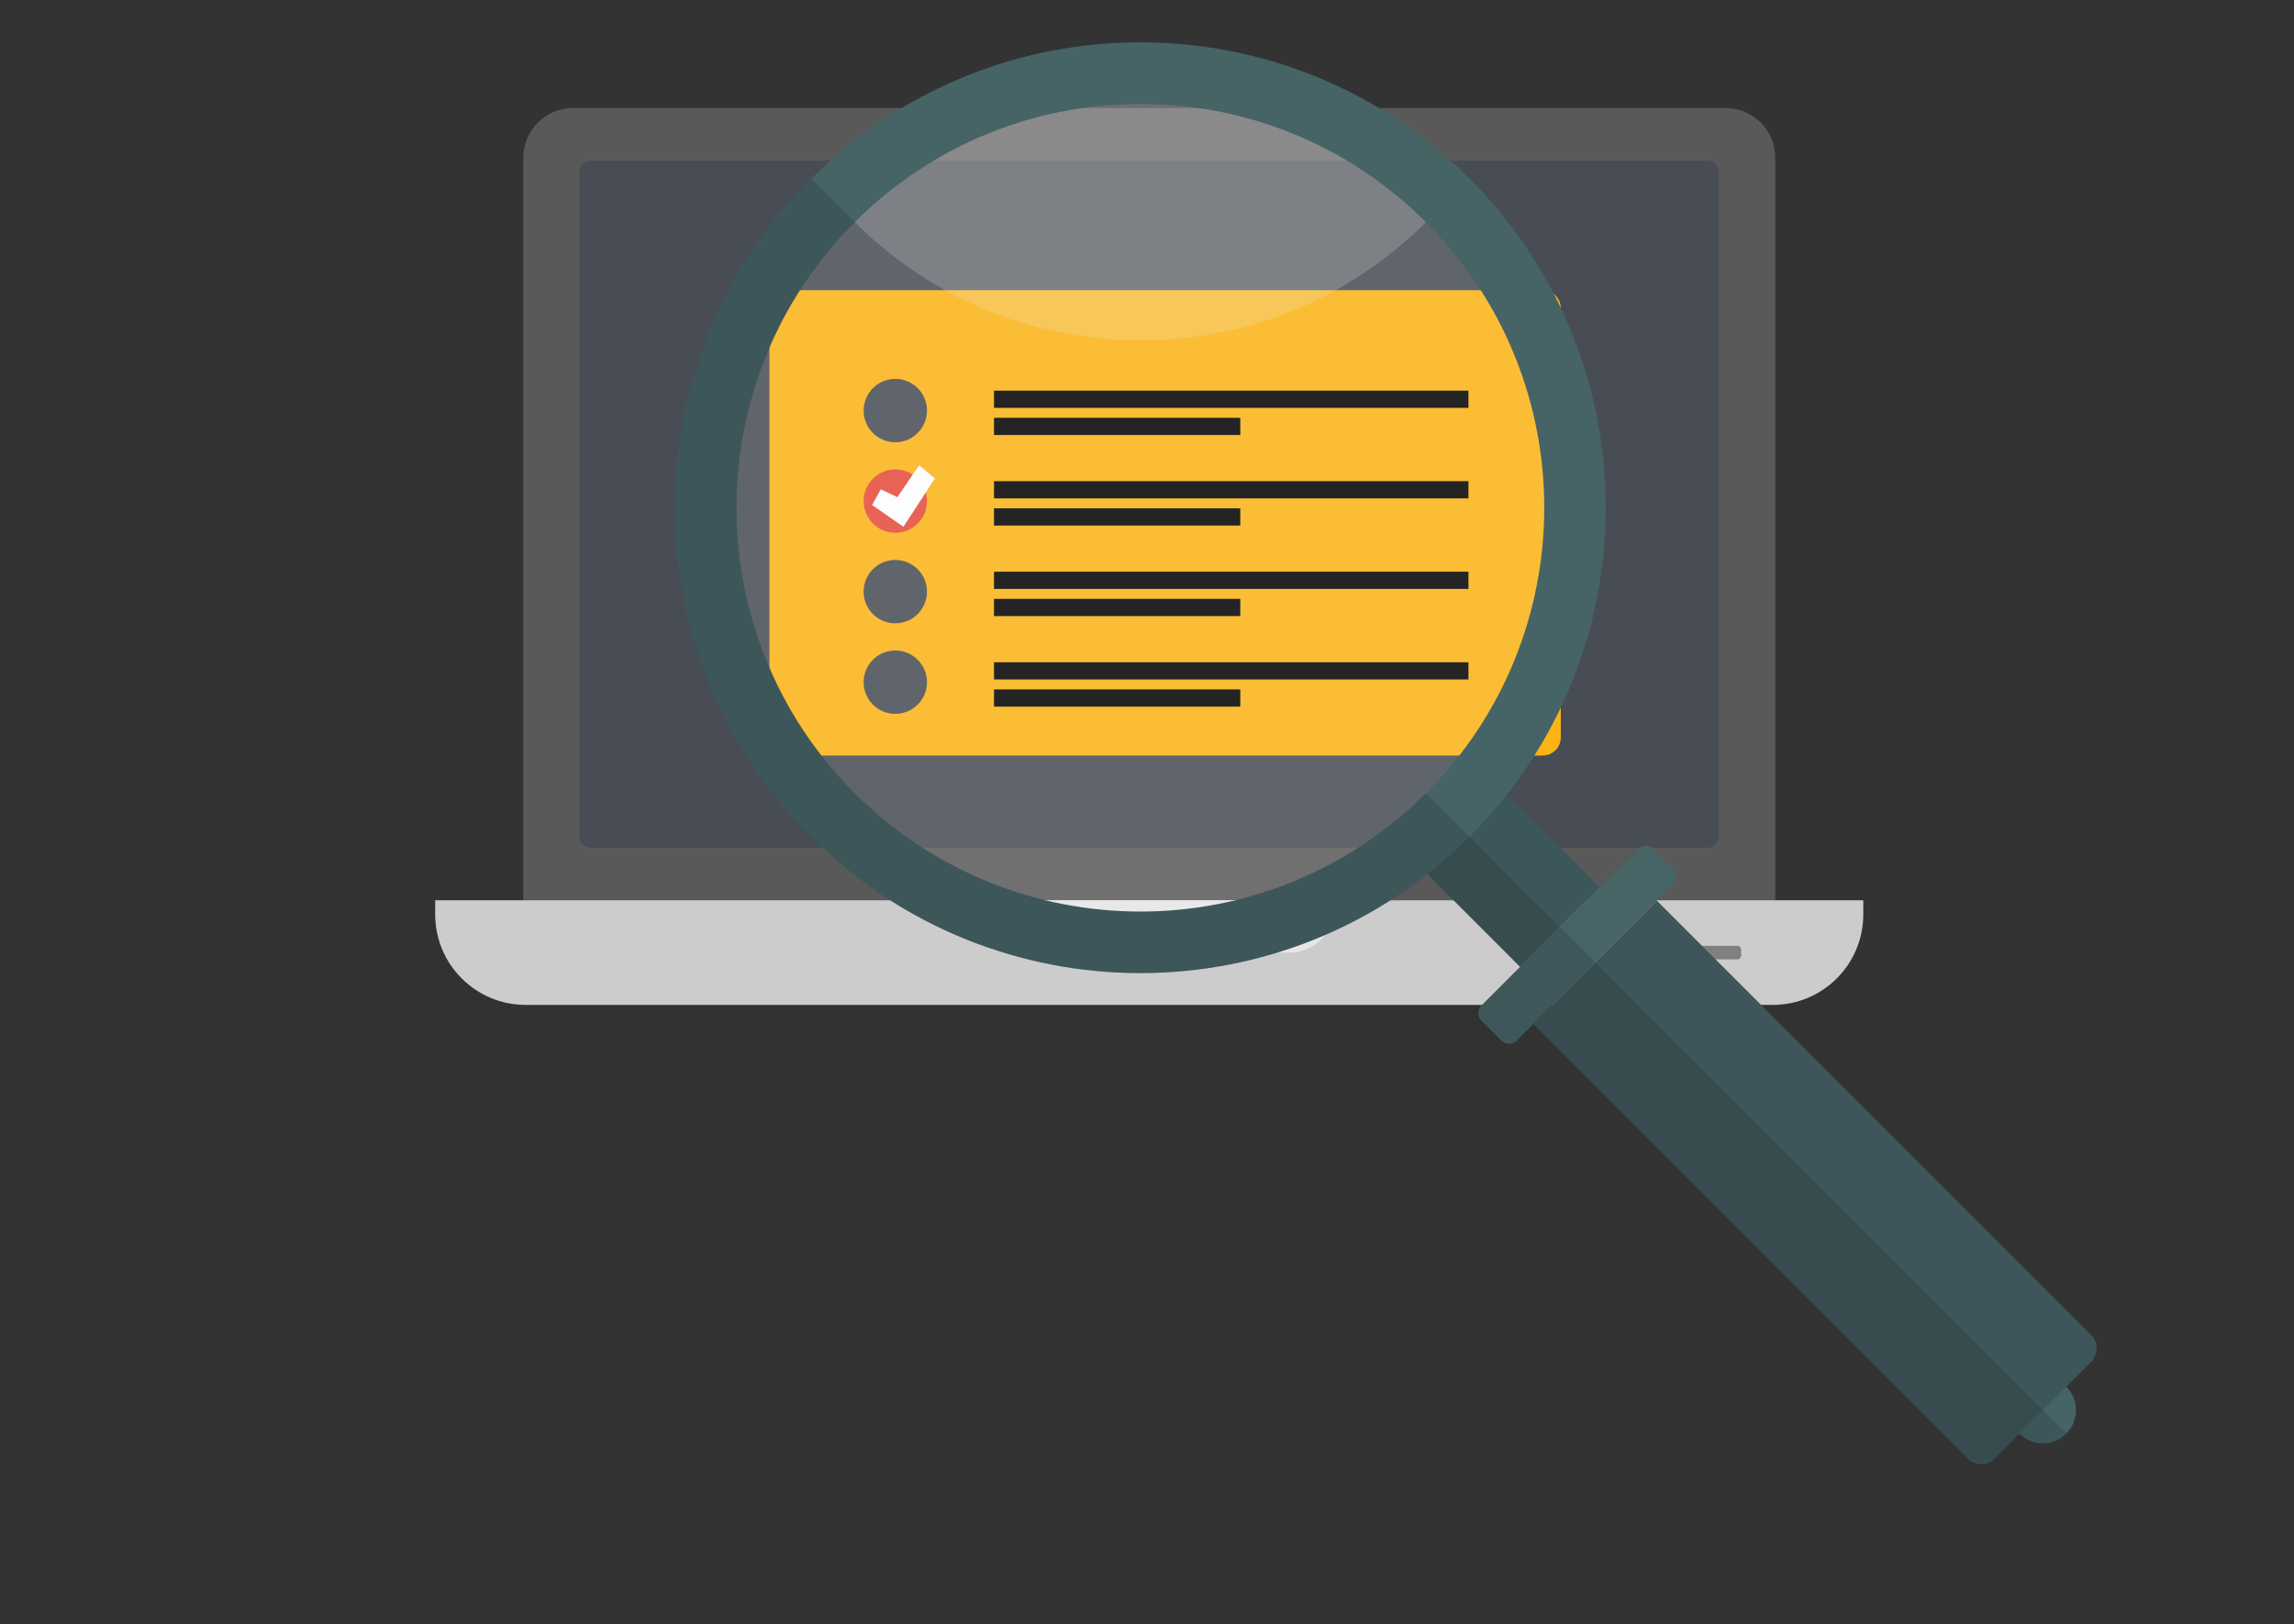 <?xml version="1.0" encoding="utf-8"?>
<!-- Generator: Adobe Illustrator 17.0.0, SVG Export Plug-In . SVG Version: 6.00 Build 0)  -->
<!DOCTYPE svg PUBLIC "-//W3C//DTD SVG 1.1//EN" "http://www.w3.org/Graphics/SVG/1.1/DTD/svg11.dtd">
<svg version="1.1" id="Layer_1" xmlns="http://www.w3.org/2000/svg" xmlns:xlink="http://www.w3.org/1999/xlink" x="0px" y="0px"
	 width="600px" height="424.878px" viewBox="0 0 600 424.878" enable-background="new 0 0 600 424.878" xml:space="preserve">
<rect x="0" y="0" width="600" height="424.878" fill="#333333" stroke="none"/>
<g>
	<g opacity="0.05">
		<path fill="#11191A" d="M520.561,375.53l-86.312-86.312h3.067c13.07,0,23.665-10.595,23.665-23.665v-3.702h-23.035V67.622
			c0-7.18-5.82-13-13-13h-90.622c-38.325-22.926-86.537-22.926-124.862,0h-85.97c-7.18,0-13,5.82-13,13v194.229H87.458v3.702
			c0,13.07,10.595,23.665,23.665,23.665h250.147l-0.027,0.027c-1.172,1.172-1.172,3.071,0,4.243l4.957,4.957
			c1.172,1.172,3.071,1.172,4.243,0l4.216-4.216l113.049,113.049c0,0,0,0,0,0l0.553,0.553c1.953,1.953,5.118,1.953,7.071,0
			l6.481-6.482c0.902,0.902,1.955,1.556,3.075,1.977c0.406,0.153,0.821,0.276,1.242,0.365c0.598,0.128,1.207,0.198,1.816,0.198
			c2.22,0,4.439-0.847,6.133-2.54c3.387-3.387,3.387-8.879,0-12.266l0,0l6.481-6.481
			C522.514,380.648,522.514,377.483,520.561,375.53z"/>
		<path fill="#11191A" d="M521.273,374.817l-86.312-86.312h3.067c13.07,0,23.665-10.595,23.665-23.665v-3.702h-23.035V66.909
			c0-7.18-5.82-13-13-13h-90.622c-38.325-22.926-86.537-22.926-124.862,0h-85.97c-7.18,0-13,5.82-13,13v194.229H88.171v3.702
			c0,13.07,10.595,23.665,23.665,23.665h250.147l-0.027,0.027c-1.172,1.172-1.172,3.071,0,4.243l4.957,4.957
			c1.172,1.172,3.071,1.172,4.243,0l4.216-4.216l113.049,113.049c0,0,0,0,0,0l0.553,0.553c1.953,1.953,5.118,1.953,7.071,0
			l6.482-6.482c0.902,0.902,1.955,1.556,3.075,1.977c0.406,0.153,0.821,0.276,1.242,0.365c0.598,0.128,1.207,0.198,1.816,0.198
			c2.22,0,4.439-0.847,6.133-2.54c3.387-3.387,3.387-8.879,0-12.266l0,0l6.481-6.481
			C523.226,379.936,523.226,376.77,521.273,374.817z"/>
		<path fill="#11191A" d="M521.986,374.105l-86.312-86.312h3.067c13.07,0,23.665-10.595,23.665-23.665v-3.702h-23.035V66.196
			c0-7.18-5.82-13-13-13H335.75c-38.325-22.926-86.537-22.926-124.862,0h-85.97c-7.18,0-13,5.82-13,13v194.229H88.884v3.702
			c0,13.07,10.595,23.665,23.665,23.665h250.148l-0.027,0.027c-1.172,1.172-1.172,3.071,0,4.243l4.957,4.957
			c1.172,1.172,3.071,1.172,4.243,0l4.216-4.216l113.049,113.049c0,0,0,0,0,0l0.553,0.553c1.953,1.953,5.118,1.953,7.071,0
			l6.482-6.481c0.902,0.902,1.955,1.556,3.075,1.977c0.407,0.153,0.821,0.276,1.242,0.365c0.598,0.128,1.207,0.198,1.816,0.198
			c2.22,0,4.439-0.847,6.133-2.54c3.387-3.387,3.387-8.879,0-12.266l0,0l6.481-6.481
			C523.939,379.223,523.939,376.057,521.986,374.105z"/>
		<path fill="#11191A" d="M522.699,373.392l-86.312-86.312h3.067c13.07,0,23.665-10.595,23.665-23.665v-3.702h-23.035V65.484
			c0-7.18-5.82-13-13-13h-90.622c-38.325-22.926-86.537-22.926-124.862,0h-85.97c-7.18,0-13,5.82-13,13v194.229H89.596v3.702
			c0,13.07,10.595,23.665,23.665,23.665h250.148l-0.027,0.027c-1.172,1.172-1.172,3.071,0,4.243l4.957,4.957
			c1.172,1.172,3.071,1.172,4.243,0l4.216-4.216l113.049,113.049c0,0,0,0,0,0l0.553,0.553c1.953,1.953,5.118,1.953,7.071,0
			l6.482-6.481c0.902,0.902,1.955,1.556,3.075,1.977c0.406,0.153,0.821,0.276,1.242,0.365c0.598,0.128,1.207,0.198,1.816,0.198
			c2.22,0,4.439-0.847,6.133-2.54c3.387-3.387,3.387-8.879,0-12.266l0,0l6.481-6.481
			C524.651,378.51,524.651,375.345,522.699,373.392z"/>
		<path fill="#11191A" d="M523.411,372.679L437.1,286.367h3.067c13.07,0,23.665-10.595,23.665-23.665V259h-23.035V64.771
			c0-7.18-5.82-13-13-13h-90.622c-38.325-22.926-86.537-22.926-124.862,0h-85.97c-7.18,0-13,5.82-13,13V259H90.309v3.702
			c0,13.07,10.595,23.665,23.665,23.665h250.148l-0.027,0.027c-1.172,1.172-1.172,3.071,0,4.243l4.957,4.957
			c1.172,1.172,3.071,1.172,4.243,0l4.216-4.216l113.049,113.049c0,0,0,0,0,0l0.553,0.553c1.953,1.953,5.118,1.953,7.071,0
			l6.482-6.481c0.902,0.902,1.955,1.556,3.075,1.977c0.406,0.153,0.821,0.276,1.242,0.365c0.598,0.128,1.207,0.198,1.816,0.198
			c2.22,0,4.439-0.847,6.133-2.54c3.387-3.387,3.387-8.879,0-12.266l0,0l6.481-6.481
			C525.364,377.798,525.364,374.632,523.411,372.679z"/>
		<path fill="#11191A" d="M524.124,371.967l-86.312-86.312h3.067c13.07,0,23.665-10.595,23.665-23.665v-3.702H441.51V64.059
			c0-7.18-5.82-13-13-13h-90.622c-38.325-22.926-86.537-22.926-124.862,0h-85.97c-7.18,0-13,5.82-13,13v194.229H91.021v3.702
			c0,13.07,10.595,23.665,23.665,23.665h250.148l-0.027,0.027c-1.172,1.172-1.172,3.071,0,4.243l4.957,4.957
			c1.172,1.172,3.071,1.172,4.243,0l4.216-4.216l113.049,113.049c0,0,0,0,0,0l0.553,0.553c1.953,1.953,5.118,1.953,7.071,0
			l6.482-6.481c0.902,0.902,1.955,1.556,3.075,1.977c0.406,0.153,0.821,0.276,1.242,0.365c0.598,0.128,1.207,0.198,1.816,0.198
			c2.22,0,4.439-0.847,6.133-2.54c3.387-3.387,3.387-8.879,0-12.266l0,0l6.481-6.481
			C526.077,377.085,526.077,373.919,524.124,371.967z"/>
		<path fill="#11191A" d="M524.837,371.254l-86.312-86.312h3.067c13.07,0,23.665-10.595,23.665-23.665v-3.702h-23.035V63.346
			c0-7.18-5.82-13-13-13h-90.622c-38.325-22.926-86.537-22.926-124.862,0h-85.97c-7.18,0-13,5.82-13,13v194.229H91.734v3.702
			c0,13.07,10.595,23.665,23.665,23.665h250.148l-0.027,0.027c-1.172,1.172-1.172,3.071,0,4.243l4.957,4.957
			c1.172,1.172,3.071,1.172,4.243,0l4.216-4.216l113.049,113.049c0,0,0,0,0,0l0.553,0.553c1.953,1.953,5.118,1.953,7.071,0
			l6.481-6.482c0.902,0.902,1.955,1.556,3.075,1.977c0.406,0.153,0.821,0.276,1.242,0.365c0.598,0.128,1.207,0.198,1.816,0.198
			c2.22,0,4.439-0.847,6.133-2.54c3.387-3.387,3.387-8.879,0-12.266l0,0l6.481-6.481
			C526.789,376.373,526.789,373.207,524.837,371.254z"/>
		<path fill="#11191A" d="M525.549,370.542l-86.312-86.312h3.067c13.07,0,23.665-10.595,23.665-23.665v-3.702h-23.035V62.633
			c0-7.18-5.82-13-13-13h-90.622c-38.325-22.926-86.537-22.926-124.862,0h-85.97c-7.18,0-13,5.82-13,13v194.229H92.447v3.702
			c0,13.07,10.595,23.665,23.665,23.665h250.147l-0.027,0.027c-1.172,1.172-1.172,3.071,0,4.243l4.957,4.957
			c1.172,1.172,3.071,1.172,4.243,0l4.216-4.216l113.049,113.049c0,0,0,0,0,0l0.553,0.553c1.953,1.953,5.118,1.953,7.071,0
			l6.481-6.482c0.902,0.902,1.955,1.556,3.075,1.977c0.406,0.153,0.821,0.276,1.242,0.365c0.598,0.128,1.207,0.198,1.816,0.198
			c2.22,0,4.439-0.847,6.133-2.54c3.387-3.387,3.387-8.879,0-12.266l0,0l6.481-6.481
			C527.502,375.66,527.502,372.494,525.549,370.542z"/>
		<path fill="#11191A" d="M526.262,369.829l-86.312-86.312h3.067c13.07,0,23.665-10.595,23.665-23.665v-3.702h-23.035V61.921
			c0-7.18-5.82-13-13-13h-90.622c-38.325-22.926-86.537-22.926-124.862,0h-85.97c-7.18,0-13,5.82-13,13V256.15H93.159v3.702
			c0,13.07,10.595,23.665,23.665,23.665h250.148l-0.027,0.027c-1.172,1.172-1.172,3.071,0,4.243l4.957,4.957
			c1.172,1.172,3.071,1.172,4.243,0l4.216-4.216l113.049,113.049c0,0,0,0,0,0l0.553,0.553c1.953,1.953,5.118,1.953,7.071,0
			l6.482-6.481c0.902,0.902,1.955,1.556,3.075,1.977c0.407,0.153,0.821,0.276,1.242,0.365c0.598,0.128,1.207,0.198,1.816,0.198
			c2.22,0,4.439-0.847,6.133-2.54c3.387-3.387,3.387-8.879,0-12.266l0,0l6.481-6.481
			C528.214,374.947,528.214,371.782,526.262,369.829z"/>
		<path fill="#11191A" d="M526.974,369.116l-86.312-86.312h3.067c13.07,0,23.665-10.595,23.665-23.665v-3.702H444.36V61.208
			c0-7.18-5.82-13-13-13h-90.622c-38.325-22.926-86.537-22.926-124.862,0h-85.97c-7.18,0-13,5.82-13,13v194.229H93.872v3.702
			c0,13.07,10.595,23.665,23.665,23.665h250.148l-0.027,0.027c-1.172,1.172-1.172,3.071,0,4.243l4.957,4.957
			c1.172,1.172,3.071,1.172,4.243,0l4.216-4.216l113.049,113.049c0,0,0,0,0,0l0.553,0.553c1.953,1.953,5.118,1.953,7.071,0
			l6.482-6.481c0.902,0.902,1.955,1.556,3.075,1.977c0.406,0.153,0.821,0.276,1.242,0.365c0.598,0.128,1.207,0.198,1.816,0.198
			c2.22,0,4.439-0.847,6.133-2.54c3.387-3.387,3.387-8.879,0-12.266l0,0l6.481-6.481
			C528.927,374.235,528.927,371.069,526.974,369.116z"/>
		<path fill="#11191A" d="M527.687,368.404l-86.312-86.312h3.067c13.07,0,23.665-10.595,23.665-23.665v-3.702h-23.035V60.496
			c0-7.18-5.82-13-13-13h-90.622c-38.325-22.926-86.537-22.926-124.862,0h-85.97c-7.18,0-13,5.82-13,13v194.229H94.584v3.702
			c0,13.07,10.595,23.665,23.665,23.665h250.148l-0.027,0.027c-1.172,1.172-1.172,3.071,0,4.243l4.957,4.957
			c1.172,1.172,3.071,1.172,4.243,0l4.216-4.216L494.835,400.15c0,0,0,0,0,0l0.553,0.553c1.953,1.953,5.118,1.953,7.071,0
			l6.482-6.481c0.902,0.902,1.955,1.556,3.075,1.977c0.406,0.153,0.821,0.276,1.242,0.365c0.598,0.128,1.207,0.198,1.816,0.198
			c2.22,0,4.439-0.847,6.133-2.54c3.387-3.387,3.387-8.879,0-12.266l0,0l6.481-6.481C529.64,373.522,529.64,370.356,527.687,368.404
			z"/>
		<path fill="#11191A" d="M528.4,367.691l-86.312-86.312h3.067c13.07,0,23.665-10.595,23.665-23.665v-3.702h-23.035V59.783
			c0-7.18-5.82-13-13-13h-90.622c-38.325-22.926-86.537-22.926-124.862,0h-85.97c-7.18,0-13,5.82-13,13v194.229H95.297v3.702
			c0,13.07,10.595,23.665,23.665,23.665H369.11l-0.027,0.027c-1.172,1.172-1.172,3.071,0,4.243l4.957,4.957
			c1.172,1.172,3.071,1.172,4.243,0l4.216-4.216l113.049,113.049c0,0,0,0,0,0l0.553,0.553c1.953,1.953,5.118,1.953,7.071,0
			l6.482-6.481c0.902,0.902,1.955,1.556,3.075,1.977c0.407,0.153,0.821,0.276,1.242,0.365c0.598,0.128,1.207,0.198,1.816,0.198
			c2.22,0,4.439-0.847,6.133-2.54c3.387-3.387,3.387-8.879,0-12.266l0,0l6.481-6.481C530.352,372.81,530.352,369.644,528.4,367.691z
			"/>
		<path fill="#11191A" d="M529.112,366.978l-86.312-86.312h3.067c13.07,0,23.665-10.595,23.665-23.665V253.3h-23.035V59.07
			c0-7.18-5.82-13-13-13h-90.622c-38.325-22.926-86.537-22.926-124.862,0h-85.97c-7.18,0-13,5.82-13,13V253.3H96.01v3.702
			c0,13.07,10.595,23.665,23.665,23.665h250.148l-0.027,0.027c-1.172,1.172-1.172,3.071,0,4.243l4.957,4.957
			c1.172,1.172,3.071,1.172,4.243,0l4.216-4.216L496.26,398.725c0,0,0,0,0,0l0.553,0.553c1.953,1.953,5.118,1.953,7.071,0
			l6.481-6.481c0.902,0.902,1.955,1.556,3.075,1.977c0.406,0.153,0.821,0.276,1.242,0.365c0.598,0.128,1.207,0.198,1.816,0.198
			c2.22,0,4.439-0.847,6.133-2.54c3.387-3.387,3.387-8.879,0-12.266l0,0l6.481-6.481
			C531.065,372.097,531.065,368.931,529.112,366.978z"/>
		<path fill="#11191A" d="M529.825,366.266l-86.312-86.312h3.067c13.07,0,23.665-10.595,23.665-23.665v-3.702h-23.035V58.358
			c0-7.18-5.82-13-13-13h-90.622c-38.325-22.926-86.537-22.926-124.862,0h-85.97c-7.18,0-13,5.82-13,13v194.229H96.722v3.702
			c0,13.07,10.595,23.665,23.665,23.665h250.148l-0.027,0.027c-1.172,1.172-1.172,3.071,0,4.243l4.957,4.957
			c1.172,1.172,3.071,1.172,4.243,0l4.216-4.216l113.049,113.049c0,0,0,0,0,0l0.553,0.553c1.953,1.953,5.118,1.953,7.071,0
			l6.481-6.481c0.902,0.902,1.955,1.556,3.075,1.977c0.406,0.153,0.821,0.276,1.242,0.365c0.598,0.128,1.207,0.198,1.816,0.198
			c2.22,0,4.439-0.847,6.133-2.54c3.387-3.387,3.387-8.879,0-12.266l0,0l6.481-6.481
			C531.778,371.384,531.778,368.219,529.825,366.266z"/>
		<path fill="#11191A" d="M530.537,365.553l-86.312-86.312h3.067c13.07,0,23.665-10.595,23.665-23.665v-3.702h-23.035V57.645
			c0-7.18-5.82-13-13-13h-90.622c-38.325-22.926-86.537-22.926-124.862,0h-85.97c-7.18,0-13,5.82-13,13v194.229H97.435v3.702
			c0,13.07,10.595,23.665,23.665,23.665h250.148l-0.027,0.027c-1.172,1.172-1.172,3.071,0,4.243l4.957,4.957
			c1.172,1.172,3.071,1.172,4.243,0l4.216-4.216L497.685,397.3c0,0,0,0,0,0l0.553,0.553c1.953,1.953,5.118,1.953,7.071,0
			l6.482-6.481c0.902,0.902,1.955,1.556,3.075,1.977c0.406,0.153,0.821,0.276,1.242,0.365c0.598,0.128,1.207,0.198,1.816,0.198
			c2.22,0,4.439-0.847,6.133-2.54c3.387-3.387,3.387-8.879,0-12.266l0,0l6.481-6.481C532.49,370.672,532.49,367.506,530.537,365.553
			z"/>
		<path fill="#11191A" d="M531.25,364.841l-86.312-86.312h3.067c13.07,0,23.665-10.595,23.665-23.665v-3.702h-23.035V56.933
			c0-7.18-5.82-13-13-13h-90.622c-38.325-22.926-86.537-22.926-124.862,0h-85.97c-7.18,0-13,5.82-13,13v194.229H98.147v3.702
			c0,13.07,10.595,23.665,23.665,23.665H371.96l-0.027,0.027c-1.172,1.172-1.172,3.071,0,4.243l4.957,4.957
			c1.172,1.172,3.071,1.172,4.243,0l4.216-4.216l113.049,113.049c0,0,0,0,0,0l0.553,0.553c1.953,1.953,5.118,1.953,7.071,0
			l6.482-6.481c0.902,0.902,1.955,1.556,3.075,1.977c0.406,0.153,0.821,0.276,1.242,0.365c0.598,0.128,1.207,0.198,1.816,0.198
			c2.22,0,4.439-0.847,6.133-2.54c3.387-3.387,3.387-8.879,0-12.266l0,0l6.481-6.481
			C533.203,369.959,533.203,366.793,531.25,364.841z"/>
		<path fill="#11191A" d="M531.963,364.128l-86.312-86.312h3.067c13.07,0,23.665-10.595,23.665-23.665v-3.702h-23.035V56.22
			c0-7.18-5.82-13-13-13h-90.622c-38.325-22.926-86.537-22.926-124.862,0h-85.97c-7.18,0-13,5.82-13,13v194.229H98.86v3.702
			c0,13.07,10.595,23.665,23.665,23.665h250.148l-0.027,0.027c-1.172,1.172-1.172,3.071,0,4.243l4.957,4.957
			c1.172,1.172,3.071,1.172,4.243,0l4.216-4.216L499.11,395.875c0,0,0,0,0,0l0.553,0.553c1.953,1.953,5.118,1.953,7.071,0
			l6.481-6.481c0.902,0.902,1.955,1.556,3.075,1.977c0.407,0.153,0.821,0.276,1.242,0.365c0.598,0.128,1.207,0.198,1.816,0.198
			c2.22,0,4.439-0.847,6.133-2.54c3.387-3.387,3.387-8.879,0-12.266l0,0l6.481-6.481
			C533.915,369.247,533.915,366.081,531.963,364.128z"/>
		<path fill="#11191A" d="M532.675,363.415l-86.312-86.312h3.067c13.07,0,23.665-10.595,23.665-23.665v-3.702h-23.035V55.507
			c0-7.18-5.82-13-13-13h-90.622c-38.325-22.926-86.537-22.926-124.862,0h-85.97c-7.18,0-13,5.82-13,13v194.229H99.573v3.702
			c0,13.07,10.595,23.665,23.665,23.665h250.148l-0.027,0.027c-1.172,1.172-1.172,3.071,0,4.243l4.957,4.957
			c1.172,1.172,3.071,1.172,4.243,0l4.216-4.216l113.049,113.049c0,0,0,0,0,0l0.553,0.553c1.953,1.953,5.118,1.953,7.071,0
			l6.482-6.481c0.902,0.902,1.955,1.556,3.075,1.977c0.406,0.153,0.821,0.276,1.242,0.365c0.598,0.128,1.207,0.198,1.816,0.198
			c2.22,0,4.439-0.847,6.133-2.54c3.387-3.387,3.387-8.879,0-12.266l0,0l6.481-6.481
			C534.628,368.534,534.628,365.368,532.675,363.415z"/>
		<path fill="#11191A" d="M533.388,362.703l-86.312-86.312h3.067c13.07,0,23.665-10.595,23.665-23.665v-3.702h-23.035V54.795
			c0-7.18-5.82-13-13-13h-90.622c-38.325-22.926-86.537-22.926-124.862,0h-85.97c-7.18,0-13,5.82-13,13v194.229h-23.035v3.702
			c0,13.07,10.595,23.665,23.665,23.665h250.148l-0.027,0.027c-1.172,1.172-1.172,3.071,0,4.243l4.957,4.957
			c1.172,1.172,3.071,1.172,4.243,0l4.216-4.216l113.049,113.049c0,0,0,0,0,0l0.553,0.553c1.953,1.953,5.118,1.953,7.071,0
			l6.481-6.481c0.902,0.902,1.955,1.556,3.075,1.977c0.406,0.153,0.821,0.276,1.242,0.365c0.598,0.128,1.207,0.198,1.816,0.198
			c2.22,0,4.439-0.847,6.133-2.54c3.387-3.387,3.387-8.879,0-12.266l0,0l6.481-6.481
			C535.341,367.821,535.341,364.655,533.388,362.703z"/>
		<path fill="#11191A" d="M534.101,361.99l-86.312-86.312h3.067c13.07,0,23.665-10.595,23.665-23.665v-3.702h-23.035V54.082
			c0-7.18-5.82-13-13-13h-90.622c-38.325-22.926-86.537-22.926-124.862,0h-85.97c-7.18,0-13,5.82-13,13v194.229h-23.035v3.702
			c0,13.07,10.595,23.665,23.665,23.665h250.148l-0.027,0.027c-1.172,1.172-1.172,3.071,0,4.243l4.957,4.957
			c1.172,1.172,3.071,1.172,4.243,0l4.216-4.216l113.049,113.049c0,0,0,0,0,0l0.553,0.553c1.953,1.953,5.118,1.953,7.071,0
			l6.482-6.481c0.902,0.902,1.955,1.556,3.075,1.977c0.406,0.153,0.821,0.276,1.242,0.365c0.598,0.128,1.207,0.198,1.816,0.198
			c2.22,0,4.439-0.847,6.133-2.54c3.387-3.387,3.387-8.879,0-12.266l0,0l6.481-6.481
			C536.053,367.109,536.053,363.943,534.101,361.99z"/>
		<path fill="#11191A" d="M534.813,361.278l-86.312-86.312h3.067c13.07,0,23.665-10.595,23.665-23.665v-3.702h-23.035V53.369
			c0-7.18-5.82-13-13-13h-90.622c-38.325-22.926-86.537-22.926-124.862,0h-85.97c-7.18,0-13,5.82-13,13v194.229h-23.035v3.702
			c0,13.07,10.595,23.665,23.665,23.665h250.148l-0.027,0.027c-1.172,1.172-1.172,3.071,0,4.243l4.957,4.957
			c1.172,1.172,3.071,1.172,4.243,0l4.216-4.216l113.049,113.049c0,0,0,0,0,0l0.553,0.553c1.953,1.953,5.118,1.953,7.071,0
			l6.482-6.481c0.902,0.902,1.955,1.556,3.075,1.977c0.406,0.153,0.821,0.276,1.242,0.365c0.598,0.128,1.207,0.198,1.816,0.198
			c2.22,0,4.439-0.847,6.133-2.54c3.387-3.387,3.387-8.879,0-12.266l0,0l6.481-6.481
			C536.766,366.396,536.766,363.23,534.813,361.278z"/>
		<path fill="#11191A" d="M535.526,360.565l-86.312-86.312h3.067c13.07,0,23.665-10.595,23.665-23.665v-3.702h-23.035V52.657
			c0-7.18-5.82-13-13-13H349.29c-38.325-22.926-86.537-22.926-124.862,0h-85.97c-7.18,0-13,5.82-13,13v194.229h-23.035v3.702
			c0,13.07,10.595,23.665,23.665,23.665h250.148l-0.027,0.027c-1.172,1.172-1.172,3.071,0,4.243l4.957,4.957
			c1.172,1.172,3.071,1.172,4.243,0l4.216-4.216l113.049,113.049c0,0,0,0,0,0l0.553,0.553c1.953,1.953,5.118,1.953,7.071,0
			l6.481-6.481c0.902,0.902,1.955,1.556,3.075,1.977c0.406,0.153,0.821,0.276,1.242,0.365c0.598,0.128,1.207,0.198,1.816,0.198
			c2.22,0,4.439-0.847,6.133-2.54c3.387-3.387,3.387-8.879,0-12.266l0,0l6.481-6.481
			C537.478,365.683,537.478,362.518,535.526,360.565z"/>
		<path fill="#11191A" d="M536.238,359.852l-86.312-86.312h3.067c13.07,0,23.665-10.595,23.665-23.665v-3.702h-23.035V51.944
			c0-7.18-5.82-13-13-13h-90.622c-38.325-22.926-86.537-22.926-124.862,0h-85.97c-7.18,0-13,5.82-13,13v194.229h-23.035v3.702
			c0,13.07,10.595,23.665,23.665,23.665h250.148l-0.027,0.027c-1.172,1.172-1.172,3.071,0,4.243l4.957,4.957
			c1.172,1.172,3.071,1.172,4.243,0l4.216-4.216l113.049,113.049c0,0,0,0,0,0l0.553,0.553c1.953,1.953,5.118,1.953,7.071,0
			l6.482-6.481c0.902,0.902,1.955,1.556,3.075,1.977c0.406,0.153,0.821,0.276,1.242,0.365c0.598,0.128,1.207,0.198,1.816,0.198
			c2.22,0,4.439-0.847,6.133-2.54c3.387-3.387,3.387-8.879,0-12.266l0,0l6.481-6.481
			C538.191,364.971,538.191,361.805,536.238,359.852z"/>
		<path fill="#11191A" d="M536.951,359.14l-86.312-86.312h3.067c13.07,0,23.665-10.595,23.665-23.665v-3.702h-23.035V51.232
			c0-7.18-5.82-13-13-13h-90.622c-38.325-22.926-86.537-22.926-124.862,0h-85.97c-7.18,0-13,5.82-13,13v194.229h-23.035v3.702
			c0,13.07,10.595,23.665,23.665,23.665h250.148l-0.027,0.027c-1.172,1.172-1.172,3.071,0,4.243l4.957,4.957
			c1.172,1.172,3.071,1.172,4.243,0l4.216-4.216l113.049,113.049c0,0,0,0,0,0l0.553,0.553c1.953,1.953,5.118,1.953,7.071,0
			l6.481-6.481c0.902,0.902,1.955,1.556,3.075,1.977c0.406,0.153,0.821,0.276,1.242,0.365c0.598,0.128,1.207,0.198,1.816,0.198
			c2.22,0,4.439-0.847,6.133-2.54c3.387-3.387,3.387-8.879,0-12.266l0,0l6.481-6.481
			C538.904,364.258,538.904,361.092,536.951,359.14z"/>
		<path fill="#11191A" d="M537.664,358.427l-86.312-86.312h3.067c13.07,0,23.665-10.595,23.665-23.665v-3.702H455.05V50.519
			c0-7.18-5.82-13-13-13h-90.622c-38.325-22.926-86.537-22.926-124.862,0h-85.97c-7.18,0-13,5.82-13,13v194.229h-23.035v3.702
			c0,13.07,10.595,23.665,23.665,23.665h250.148l-0.027,0.027c-1.172,1.172-1.172,3.071,0,4.243l4.957,4.957
			c1.172,1.172,3.071,1.172,4.243,0l4.216-4.216l113.049,113.049c0,0,0,0,0,0l0.553,0.553c1.953,1.953,5.118,1.953,7.071,0
			l6.482-6.481c0.902,0.902,1.955,1.556,3.075,1.977c0.406,0.153,0.821,0.276,1.242,0.365c0.598,0.128,1.207,0.198,1.816,0.198
			c2.22,0,4.439-0.847,6.133-2.54c3.387-3.387,3.387-8.879,0-12.266l0,0l6.481-6.481
			C539.616,363.546,539.616,360.38,537.664,358.427z"/>
		<path fill="#11191A" d="M538.376,357.715l-86.312-86.312h3.067c13.07,0,23.665-10.595,23.665-23.665v-3.702h-23.035V49.806
			c0-7.18-5.82-13-13-13H352.14c-38.325-22.926-86.537-22.926-124.862,0h-85.97c-7.18,0-13,5.82-13,13v194.229h-23.035v3.702
			c0,13.07,10.595,23.665,23.665,23.665h250.148l-0.027,0.027c-1.172,1.172-1.172,3.071,0,4.243l4.957,4.957
			c1.172,1.172,3.071,1.172,4.243,0l4.216-4.216l113.049,113.049c0,0,0,0,0,0l0.553,0.553c1.953,1.953,5.118,1.953,7.071,0
			l6.482-6.481c0.902,0.902,1.955,1.556,3.075,1.977c0.406,0.153,0.821,0.276,1.242,0.365c0.598,0.128,1.207,0.198,1.816,0.198
			c2.22,0,4.439-0.847,6.133-2.54c3.387-3.387,3.387-8.879,0-12.266l0,0l6.481-6.481
			C540.329,362.833,540.329,359.667,538.376,357.715z"/>
		<path fill="#11191A" d="M539.089,357.002l-86.312-86.312h3.067c13.07,0,23.665-10.595,23.665-23.665v-3.702h-23.035V49.094
			c0-7.18-5.82-13-13-13h-90.622c-38.325-22.926-86.537-22.926-124.862,0h-85.97c-7.18,0-13,5.82-13,13v194.229h-23.035v3.702
			c0,13.07,10.595,23.665,23.665,23.665h250.148l-0.027,0.027c-1.172,1.172-1.172,3.071,0,4.243l4.957,4.957
			c1.172,1.172,3.071,1.172,4.243,0l4.216-4.216l113.049,113.049c0,0,0,0,0,0l0.553,0.553c1.953,1.953,5.118,1.953,7.071,0
			l6.481-6.481c0.902,0.902,1.955,1.556,3.075,1.977c0.406,0.153,0.821,0.276,1.242,0.365c0.598,0.128,1.207,0.198,1.816,0.198
			c2.22,0,4.439-0.847,6.133-2.54c3.387-3.387,3.387-8.879,0-12.266l0,0l6.481-6.481
			C541.041,362.12,541.041,358.955,539.089,357.002z"/>
		<path fill="#11191A" d="M539.801,356.289l-86.312-86.312h3.067c13.07,0,23.665-10.595,23.665-23.665v-3.702h-23.035V48.381
			c0-7.18-5.82-13-13-13h-90.622c-38.325-22.926-86.537-22.926-124.862,0h-85.97c-7.18,0-13,5.82-13,13V242.61h-23.035v3.702
			c0,13.07,10.595,23.665,23.665,23.665h250.148l-0.027,0.027c-1.172,1.172-1.172,3.071,0,4.243l4.957,4.957
			c1.172,1.172,3.071,1.172,4.243,0l4.216-4.216l113.049,113.049c0,0,0,0,0,0l0.553,0.553c1.953,1.953,5.118,1.953,7.071,0
			l6.482-6.481c0.902,0.902,1.955,1.556,3.075,1.977c0.406,0.153,0.821,0.276,1.242,0.365c0.598,0.128,1.207,0.198,1.816,0.198
			c2.22,0,4.439-0.847,6.133-2.54c3.387-3.387,3.387-8.879,0-12.266l0,0l6.481-6.481
			C541.754,361.408,541.754,358.242,539.801,356.289z"/>
		<path fill="#11191A" d="M540.514,355.577l-86.312-86.312h3.067c13.07,0,23.665-10.595,23.665-23.665v-3.702H457.9V47.669
			c0-7.18-5.82-13-13-13h-90.622c-38.325-22.926-86.537-22.926-124.862,0h-85.97c-7.18,0-13,5.82-13,13v194.229h-23.035v3.702
			c0,13.07,10.595,23.665,23.665,23.665h250.148l-0.027,0.027c-1.172,1.172-1.172,3.071,0,4.243l4.957,4.957
			c1.172,1.172,3.071,1.172,4.243,0l4.216-4.216l113.049,113.049c0,0,0,0,0,0l0.553,0.553c1.953,1.953,5.118,1.953,7.071,0
			l6.481-6.481c0.902,0.902,1.955,1.556,3.075,1.977c0.407,0.153,0.821,0.276,1.242,0.365c0.598,0.128,1.207,0.198,1.816,0.198
			c2.22,0,4.439-0.847,6.133-2.54c3.387-3.387,3.387-8.879,0-12.266l0,0l6.481-6.481
			C542.467,360.695,542.467,357.529,540.514,355.577z"/>
		<path fill="#11191A" d="M541.227,354.864l-86.312-86.312h3.067c13.07,0,23.665-10.595,23.665-23.665v-3.702h-23.035V46.956
			c0-7.18-5.82-13-13-13h-90.622c-38.325-22.926-86.537-22.926-124.862,0h-85.97c-7.18,0-13,5.82-13,13v194.229h-23.035v3.702
			c0,13.07,10.595,23.665,23.665,23.665h250.148l-0.027,0.027c-1.172,1.172-1.172,3.071,0,4.243l4.957,4.957
			c1.172,1.172,3.071,1.172,4.243,0l4.216-4.216l113.049,113.049c0,0,0,0,0,0l0.553,0.553c1.953,1.953,5.118,1.953,7.071,0
			l6.482-6.481c0.902,0.902,1.955,1.556,3.075,1.977c0.406,0.153,0.821,0.276,1.242,0.365c0.598,0.128,1.207,0.198,1.816,0.198
			c2.22,0,4.439-0.847,6.133-2.54c3.387-3.387,3.387-8.879,0-12.266l0,0l6.481-6.481
			C543.179,359.983,543.179,356.817,541.227,354.864z"/>
		<path fill="#11191A" d="M541.939,354.151l-86.312-86.312h3.067c13.07,0,23.665-10.595,23.665-23.665v-3.702h-23.035V46.243
			c0-7.18-5.82-13-13-13h-90.622c-38.325-22.926-86.537-22.926-124.862,0h-85.97c-7.18,0-13,5.82-13,13v194.229h-23.035v3.702
			c0,13.07,10.595,23.665,23.665,23.665H382.65l-0.027,0.027c-1.172,1.172-1.172,3.071,0,4.243l4.957,4.957
			c1.172,1.172,3.071,1.172,4.243,0l4.216-4.216l113.049,113.049c0,0,0,0,0,0l0.553,0.553c1.953,1.953,5.118,1.953,7.071,0
			l6.482-6.481c0.902,0.902,1.955,1.556,3.075,1.977c0.406,0.153,0.821,0.276,1.242,0.365c0.598,0.128,1.207,0.198,1.816,0.198
			c2.22,0,4.439-0.847,6.133-2.54c3.387-3.387,3.387-8.879,0-12.266l0,0l6.481-6.481
			C543.892,359.27,543.892,356.104,541.939,354.151z"/>
		<path fill="#11191A" d="M542.652,353.439l-86.312-86.312h3.067c13.07,0,23.665-10.595,23.665-23.665v-3.702h-23.035V45.531
			c0-7.18-5.82-13-13-13h-90.622c-38.325-22.926-86.537-22.926-124.862,0h-85.97c-7.18,0-13,5.82-13,13V239.76h-23.035v3.702
			c0,13.07,10.595,23.665,23.665,23.665h250.148l-0.027,0.027c-1.172,1.172-1.172,3.071,0,4.243l4.957,4.957
			c1.172,1.172,3.071,1.172,4.243,0l4.216-4.216l113.049,113.049c0,0,0,0,0,0l0.553,0.553c1.953,1.953,5.118,1.953,7.071,0
			l6.482-6.481c0.902,0.902,1.955,1.556,3.075,1.977c0.406,0.153,0.821,0.276,1.242,0.365c0.598,0.128,1.207,0.198,1.816,0.198
			c2.22,0,4.439-0.847,6.133-2.54c3.387-3.387,3.387-8.879,0-12.266l0,0l6.481-6.481
			C544.604,358.557,544.604,355.391,542.652,353.439z"/>
		<path fill="#11191A" d="M543.365,352.726l-86.312-86.312h3.067c13.07,0,23.665-10.595,23.665-23.665v-3.702h-23.035V44.818
			c0-7.18-5.82-13-13-13h-90.622c-38.325-22.926-86.537-22.926-124.862,0h-85.97c-7.18,0-13,5.82-13,13v194.229h-23.035v3.702
			c0,13.07,10.595,23.665,23.665,23.665h250.148l-0.027,0.027c-1.172,1.172-1.172,3.071,0,4.243l4.957,4.957
			c1.172,1.172,3.071,1.172,4.243,0l4.216-4.216l113.049,113.049c0,0,0,0,0,0l0.553,0.553c1.953,1.953,5.118,1.953,7.071,0
			l6.482-6.481c0.902,0.902,1.955,1.556,3.075,1.977c0.406,0.153,0.821,0.276,1.242,0.365c0.598,0.128,1.207,0.198,1.816,0.198
			c2.22,0,4.439-0.847,6.133-2.54c3.387-3.387,3.387-8.879,0-12.266l0,0l6.481-6.481
			C545.317,357.845,545.317,354.679,543.365,352.726z"/>
		<path fill="#11191A" d="M544.077,352.014l-86.312-86.312h3.067c13.07,0,23.665-10.595,23.665-23.665v-3.702h-23.035V44.106
			c0-7.18-5.82-13-13-13h-90.622c-38.325-22.926-86.537-22.926-124.862,0h-85.97c-7.18,0-13,5.82-13,13v194.229h-23.035v3.702
			c0,13.07,10.595,23.665,23.665,23.665h250.148l-0.027,0.027c-1.172,1.172-1.172,3.071,0,4.243l4.957,4.957
			c1.172,1.172,3.071,1.172,4.243,0l4.216-4.216L511.225,383.76c0,0,0,0,0,0l0.553,0.553c1.953,1.953,5.118,1.953,7.071,0
			l6.481-6.481c0.902,0.902,1.955,1.556,3.075,1.977c0.406,0.153,0.821,0.276,1.242,0.365c0.598,0.128,1.207,0.198,1.816,0.198
			c2.22,0,4.439-0.847,6.133-2.54c3.387-3.387,3.387-8.879,0-12.266l0,0l6.481-6.481C546.03,357.132,546.03,353.966,544.077,352.014
			z"/>
		<path fill="#11191A" d="M544.79,351.301l-86.312-86.312h3.067c13.07,0,23.665-10.595,23.665-23.665v-3.702h-23.035V43.393
			c0-7.18-5.82-13-13-13h-90.622c-38.325-22.926-86.537-22.926-124.862,0h-85.97c-7.18,0-13,5.82-13,13v194.229h-23.035v3.702
			c0,13.07,10.595,23.665,23.665,23.665H385.5l-0.027,0.027c-1.172,1.171-1.172,3.071,0,4.243l4.956,4.957
			c1.172,1.172,3.071,1.172,4.243,0l4.216-4.216l113.049,113.049c0,0,0,0,0,0l0.553,0.553c1.953,1.953,5.118,1.953,7.071,0
			l6.482-6.481c0.902,0.902,1.955,1.556,3.075,1.977c0.406,0.153,0.821,0.276,1.242,0.365c0.598,0.128,1.207,0.198,1.816,0.198
			c2.22,0,4.439-0.847,6.133-2.54c3.387-3.387,3.387-8.879,0-12.266l0,0l6.481-6.481C546.742,356.42,546.742,353.254,544.79,351.301
			z"/>
		<path fill="#11191A" d="M545.502,350.588l-86.312-86.312h3.067c13.07,0,23.665-10.595,23.665-23.665v-3.702h-23.035V42.68
			c0-7.18-5.82-13-13-13h-90.622c-38.325-22.926-86.537-22.926-124.862,0h-85.97c-7.18,0-13,5.82-13,13V236.91H112.4v3.702
			c0,13.07,10.595,23.665,23.665,23.665h250.148l-0.027,0.027c-1.172,1.172-1.172,3.071,0,4.243l4.956,4.957
			c1.172,1.172,3.071,1.172,4.243,0l4.216-4.216L512.65,382.335c0,0,0,0,0,0l0.553,0.553c1.953,1.953,5.118,1.953,7.071,0
			l6.481-6.481c0.902,0.902,1.955,1.556,3.075,1.977c0.406,0.153,0.821,0.276,1.242,0.365c0.598,0.128,1.207,0.198,1.816,0.198
			c2.22,0,4.439-0.847,6.133-2.54c3.387-3.387,3.387-8.879,0-12.266l0,0l6.481-6.481
			C547.455,355.707,547.455,352.541,545.502,350.588z"/>
		<path fill="#11191A" d="M546.215,349.876l-86.312-86.312h3.067c13.07,0,23.665-10.595,23.665-23.665v-3.702h-23.035V41.968
			c0-7.18-5.82-13-13-13h-90.622c-38.325-22.926-86.537-22.926-124.862,0h-85.97c-7.18,0-13,5.82-13,13v194.229h-23.035v3.702
			c0,13.07,10.595,23.665,23.665,23.665h250.148l-0.027,0.027c-1.172,1.172-1.172,3.071,0,4.243l4.957,4.957
			c1.172,1.172,3.071,1.172,4.243,0l4.216-4.216l113.049,113.049c0,0,0,0,0,0l0.553,0.553c1.953,1.953,5.118,1.953,7.071,0
			l6.482-6.481c0.902,0.902,1.955,1.556,3.075,1.977c0.406,0.153,0.821,0.276,1.242,0.365c0.598,0.128,1.207,0.198,1.816,0.198
			c2.22,0,4.439-0.847,6.133-2.54c3.387-3.387,3.387-8.879,0-12.266l0,0l6.481-6.481
			C548.168,354.994,548.168,351.828,546.215,349.876z"/>
		<path fill="#11191A" d="M546.928,349.163l-86.312-86.312h3.067c13.07,0,23.665-10.595,23.665-23.665v-3.702h-23.035V41.255
			c0-7.18-5.82-13-13-13h-90.622c-38.325-22.926-86.537-22.926-124.862,0h-85.97c-7.18,0-13,5.82-13,13v194.229h-23.035v3.702
			c0,13.07,10.595,23.665,23.665,23.665h250.148l-0.027,0.027c-1.172,1.172-1.172,3.071,0,4.243l4.957,4.957
			c1.172,1.172,3.071,1.172,4.243,0l4.216-4.216L514.075,380.91l0,0l0.553,0.553c1.953,1.953,5.118,1.953,7.071,0l6.482-6.481
			c0.902,0.902,1.955,1.556,3.075,1.977c0.406,0.153,0.821,0.276,1.242,0.365c0.598,0.128,1.207,0.198,1.816,0.198
			c2.22,0,4.439-0.847,6.133-2.54c3.387-3.387,3.387-8.879,0-12.266l0,0l6.481-6.481C548.88,354.282,548.88,351.116,546.928,349.163
			z"/>
	</g>
	<g opacity="0.1">
		<path fill="#233133" d="M546.375,348.61L460.6,262.836c14.828-0.33,26.748-12.445,26.748-27.351h-23.035V43.289
			c0-8.303-6.731-15.034-15.033-15.034h-88.589c-38.325-22.926-86.537-22.926-124.862,0h-83.936
			c-8.303,0-15.033,6.731-15.033,15.034v192.196h-23.035c0,15.114,12.253,27.367,27.367,27.367h246.502
			c-0.501,0.63-0.767,1.384-0.767,2.148c0,0.888,0.339,1.776,1.016,2.453l4.293,4.293c0.678,0.677,1.565,1.016,2.453,1.016
			c0.222,0,0.444-0.021,0.663-0.063c0.656-0.127,1.283-0.445,1.79-0.953l3.884-3.884L514.075,380.91
			c0.282,0.282,0.586,0.529,0.907,0.741c0.669,0.442,1.411,0.722,2.174,0.856c0.715,0.126,1.448,0.119,2.16-0.023
			c0.712-0.142,1.402-0.419,2.029-0.833c0.32-0.212,0.625-0.459,0.907-0.741l5.928-5.928c1.059,1.058,2.323,1.786,3.664,2.183
			c0.805,0.238,1.637,0.357,2.469,0.357c1.013,0,2.023-0.185,2.986-0.538c1.147-0.42,2.226-1.082,3.147-2.002
			c3.387-3.387,3.387-8.879,0-12.266l5.928-5.928C548.633,354.529,548.633,350.868,546.375,348.61z"/>
	</g>
	<g>
		<g>
			<path fill="#595959" d="M464.313,235.49H136.86V41.261c0-7.18,5.82-13,13-13h301.454c7.18,0,13,5.82,13,13V235.49z"/>
			<path fill="#CCCCCC" d="M463.683,262.857H137.49c-13.07,0-23.665-10.595-23.665-23.665v-3.702h373.523v3.702
				C487.348,252.262,476.753,262.857,463.683,262.857z"/>
			<path fill="#E6E6E6" d="M337.223,249.174H263.95c-6.535,0-11.833-5.298-11.833-11.833v-1.851h96.938v1.851
				C349.056,243.876,343.758,249.174,337.223,249.174z"/>
			<path fill="#808080" d="M454.405,250.943h-21.854c-0.552,0-1-0.448-1-1v-1.538c0-0.552,0.448-1,1-1h21.854c0.552,0,1,0.448,1,1
				v1.538C455.405,250.495,454.957,250.943,454.405,250.943z"/>
			<path fill="#474C55" d="M446.626,221.743H154.547c-1.657,0-3-1.343-3-3V45.008c0-1.657,1.343-3,3-3h292.079c1.657,0,3,1.343,3,3
				v173.735C449.626,220.4,448.283,221.743,446.626,221.743z"/>
			<path display="none" fill="#C26E55" d="M447.359,221.743H153.814c-1.252,0-2.267-1.015-2.267-2.267v-50.88l33.437-14.809
				l38.534-60.95l38.534,87.143l38.534-52.965l38.534-24.607l38.534,12.089l38.534-30.727l33.437,7.555v128.15
				C449.626,220.728,448.611,221.743,447.359,221.743z"/>
			<g display="none">
				<polygon display="inline" fill="#595959" points="261.651,183.743 223.223,96.84 186.274,155.282 146.081,173.093 
					144.551,169.639 183.694,152.293 223.814,88.836 262.454,176.217 299.269,125.616 338.846,100.342 377.262,112.395 
					415.725,81.725 455.83,90.998 454.979,94.678 416.653,85.817 378.047,116.6 339.395,104.474 301.904,128.415 				"/>
			</g>
			<g display="none">
				<circle display="inline" fill="#E6E6E6" cx="184.984" cy="153.787" r="6.422"/>
				<circle display="inline" fill="#E6E6E6" cx="223.518" cy="92.838" r="6.422"/>
				<circle display="inline" fill="#E6E6E6" cx="262.052" cy="179.98" r="6.422"/>
				<circle display="inline" fill="#E6E6E6" cx="300.587" cy="127.015" r="6.422"/>
				<circle display="inline" fill="#E6E6E6" cx="339.121" cy="102.408" r="6.422"/>
				<circle display="inline" fill="#E6E6E6" cx="377.655" cy="114.497" r="6.422"/>
				<circle display="inline" fill="#E6E6E6" cx="416.189" cy="83.771" r="6.422"/>
			</g>
		</g>
		<g display="none">
			<defs>
				<circle id="SVGID_1_" cx="298.274" cy="132.838" r="105.642"/>
			</defs>
			<clipPath id="SVGID_2_" display="inline">
				<use xlink:href="#SVGID_1_"  overflow="visible"/>
			</clipPath>
			<g display="inline" clip-path="url(#SVGID_2_)">
				<path fill="#595959" d="M551.174,283.2H49.999V-20.968c0-7.18,5.82-13,13-13h475.174c7.18,0,13,5.82,13,13V283.2z"/>
				<path fill="#CCCCCC" d="M550.209,325.086H50.964c-20.004,0-36.22-16.216-36.22-36.22V283.2h571.685v5.666
					C586.429,308.87,570.213,325.086,550.209,325.086z"/>
				<path fill="#E6E6E6" d="M356.66,304.143H244.513c-10.002,0-18.11-8.108-18.11-18.11V283.2H374.77v2.833
					C374.77,296.035,366.662,304.143,356.66,304.143z"/>
				<path fill="#808080" d="M536.539,306.85H502.03c-0.552,0-1-0.448-1-1v-3.414c0-0.552,0.448-1,1-1h34.509c0.552,0,1,0.448,1,1
					v3.414C537.539,306.403,537.091,306.85,536.539,306.85z"/>
				<path fill="#DB7E60" d="M525.694,262.16H75.479c-1.657,0-3-1.343-3-3V-9.928c0-1.657,1.343-3,3-3h450.216c1.657,0,3,1.343,3,3
					V259.16C528.694,260.817,527.351,262.16,525.694,262.16z"/>
				<path fill="#C26E55" d="M525.225,262.16H75.948c-1.916,0-3.469-1.553-3.469-3.469v-77.874l51.176-22.665l58.977-93.285
					l58.977,133.374l58.977-81.064l58.977-37.661l58.977,18.503l58.977-47.028l51.176,11.564v196.137
					C528.694,260.607,527.141,262.16,525.225,262.16z"/>
				<g>
					<polygon fill="#595959" points="240.995,204 182.179,70.993 125.628,160.44 64.113,187.701 61.771,182.415 121.68,155.865 
						183.084,58.743 242.223,192.482 298.57,115.035 359.144,76.354 417.94,94.8 476.808,47.86 538.19,62.052 536.887,67.685 
						478.229,54.123 419.142,101.237 359.984,82.678 302.602,119.32 					"/>
				</g>
				<g>
					<circle fill="#E6E6E6" cx="123.654" cy="158.152" r="9.83"/>
					<circle fill="#E6E6E6" cx="182.632" cy="64.868" r="9.83"/>
					<circle fill="#E6E6E6" cx="241.609" cy="198.242" r="9.83"/>
					<circle fill="#E6E6E6" cx="300.587" cy="117.177" r="9.83"/>
					<circle fill="#E6E6E6" cx="359.564" cy="79.516" r="9.83"/>
					<circle fill="#E6E6E6" cx="418.541" cy="98.019" r="9.83"/>
					<circle fill="#E6E6E6" cx="477.519" cy="50.991" r="9.83"/>
				</g>
			</g>
		</g>
		<g>
			<path fill="#FCB414" d="M408.233,192.888c0,2.616-2.121,4.736-4.736,4.736H205.987c-2.616,0-4.736-2.121-4.736-4.736V80.634
				c0-2.616,2.121-4.736,4.736-4.736h197.509c2.616,0,4.736,2.121,4.736,4.736V192.888z"/>
			<g>
				<circle fill="#474C55" cx="234.169" cy="107.395" r="8.289"/>
				<rect x="259.983" y="102.185" width="124.094" height="4.5"/>
				<rect x="259.983" y="109.29" width="64.415" height="4.5"/>
			</g>
			<g>
				<circle fill="#E64A3B" cx="234.169" cy="131.077" r="8.289"/>
				<rect x="259.983" y="125.867" width="124.094" height="4.5"/>
				<rect x="259.983" y="132.972" width="64.415" height="4.5"/>
			</g>
			<g>
				<circle fill="#474C55" cx="234.169" cy="154.759" r="8.289"/>
				<rect x="259.983" y="149.549" width="124.094" height="4.5"/>
				<rect x="259.983" y="156.654" width="64.415" height="4.5"/>
			</g>
			<g>
				<circle fill="#474C55" cx="234.169" cy="178.442" r="8.289"/>
				<rect x="259.983" y="173.231" width="124.094" height="4.5"/>
				<rect x="259.983" y="180.336" width="64.415" height="4.5"/>
			</g>
			<polygon fill="#FFFFFF" points="228.091,132.104 230.38,127.999 234.722,130.051 240.405,121.683 244.51,125.157 
				236.301,137.787 			"/>
		</g>
		<g>
			<circle fill="#466366" cx="534.313" cy="368.854" r="8.673"/>
			
				<rect x="378.923" y="207.971" transform="matrix(-0.707 0.707 -0.707 -0.707 833.399 111.211)" fill="#3D5659" width="29.489" height="40.475"/>
			<g>
				<path fill="#466366" d="M212.176,218.886c47.543,47.543,124.625,47.543,172.168,0c47.543-47.543,47.543-124.625,0-172.168
					c-47.543-47.543-124.625-47.543-172.168,0S164.634,171.343,212.176,218.886z M223.56,207.502
					c-41.256-41.256-41.256-108.145,0-149.401c41.256-41.256,108.145-41.256,149.401,0s41.256,108.145,0,149.401
					C331.705,248.758,264.816,248.758,223.56,207.502z"/>
			</g>
			<circle opacity="0.15" fill="#F2F2F2" cx="298.26" cy="132.802" r="105.642"/>
			<g opacity="0.2">
				<path fill="#F2F2F2" d="M223.56,58.101c41.256-41.256,108.145-41.256,149.401,0C331.705,99.357,264.816,99.357,223.56,58.101z"
					/>
			</g>
			<path fill="#476466" d="M396.81,272.083l40.732-40.732c1.171-1.172,1.171-3.071,0-4.243l-4.957-4.957
				c-1.171-1.172-3.071-1.172-4.243,0l-40.732,40.731c-1.172,1.172-1.172,3.071,0,4.243l4.957,4.957
				C393.739,273.255,395.639,273.255,396.81,272.083z"/>
			<path fill="#3D5659" d="M521.699,381.469l25.229-25.229c1.953-1.953,1.953-5.118,0-7.071L433.326,235.568l-32.3,32.3
				l113.602,113.602C516.581,383.421,519.746,383.421,521.699,381.469z"/>
			<g opacity="0.2">
				<path fill="#1A2526" d="M212.176,218.886c-47.543-47.543-47.543-124.625,0-172.168l11.383,11.383
					c-41.256,41.256-41.256,108.145,0,149.401c41.256,41.256,108.145,41.256,149.401,0l167.485,167.485
					c-3.387,3.387-8.879,3.387-12.266,0l-5.928,5.928c-2.258,2.258-5.919,2.258-8.177,0L401.026,267.867l-3.884,3.884
					c-1.355,1.355-3.551,1.355-4.906,0l-4.293-4.293c-1.355-1.355-1.355-3.551,0-4.906l9.608-9.608l-24.263-24.262
					C325.516,266.16,256.19,262.899,212.176,218.886z"/>
			</g>
		</g>
		<g display="none">
			<path display="inline" fill="#FFFFFF" stroke="#FF3D2E" stroke-width="7" stroke-miterlimit="10" d="M357.147,162.814
				c0,3.53-2.947,6.391-6.582,6.391h-97.85c-3.635,0-6.582-2.861-6.582-6.391V94.64c0-3.53,2.947-6.391,6.582-6.391h97.85
				c3.635,0,6.582,2.861,6.582,6.391V162.814z"/>
			<polygon display="inline" fill="#FF3D2E" points="285.745,104.923 326.333,128.398 285.745,151.435 			"/>
			<polygon display="inline" fill="#050B55" points="251.081,176.884 265.342,184.783 251.081,193.339 			"/>
			<rect x="272.143" y="182.15" display="inline" width="60.992" height="4.827"/>
			<rect x="340.155" y="176.884" display="inline" width="4.388" height="14.699"/>
			<rect x="347.615" y="176.884" display="inline" width="4.388" height="14.699"/>
		</g>
	</g>
</g>
</svg>
